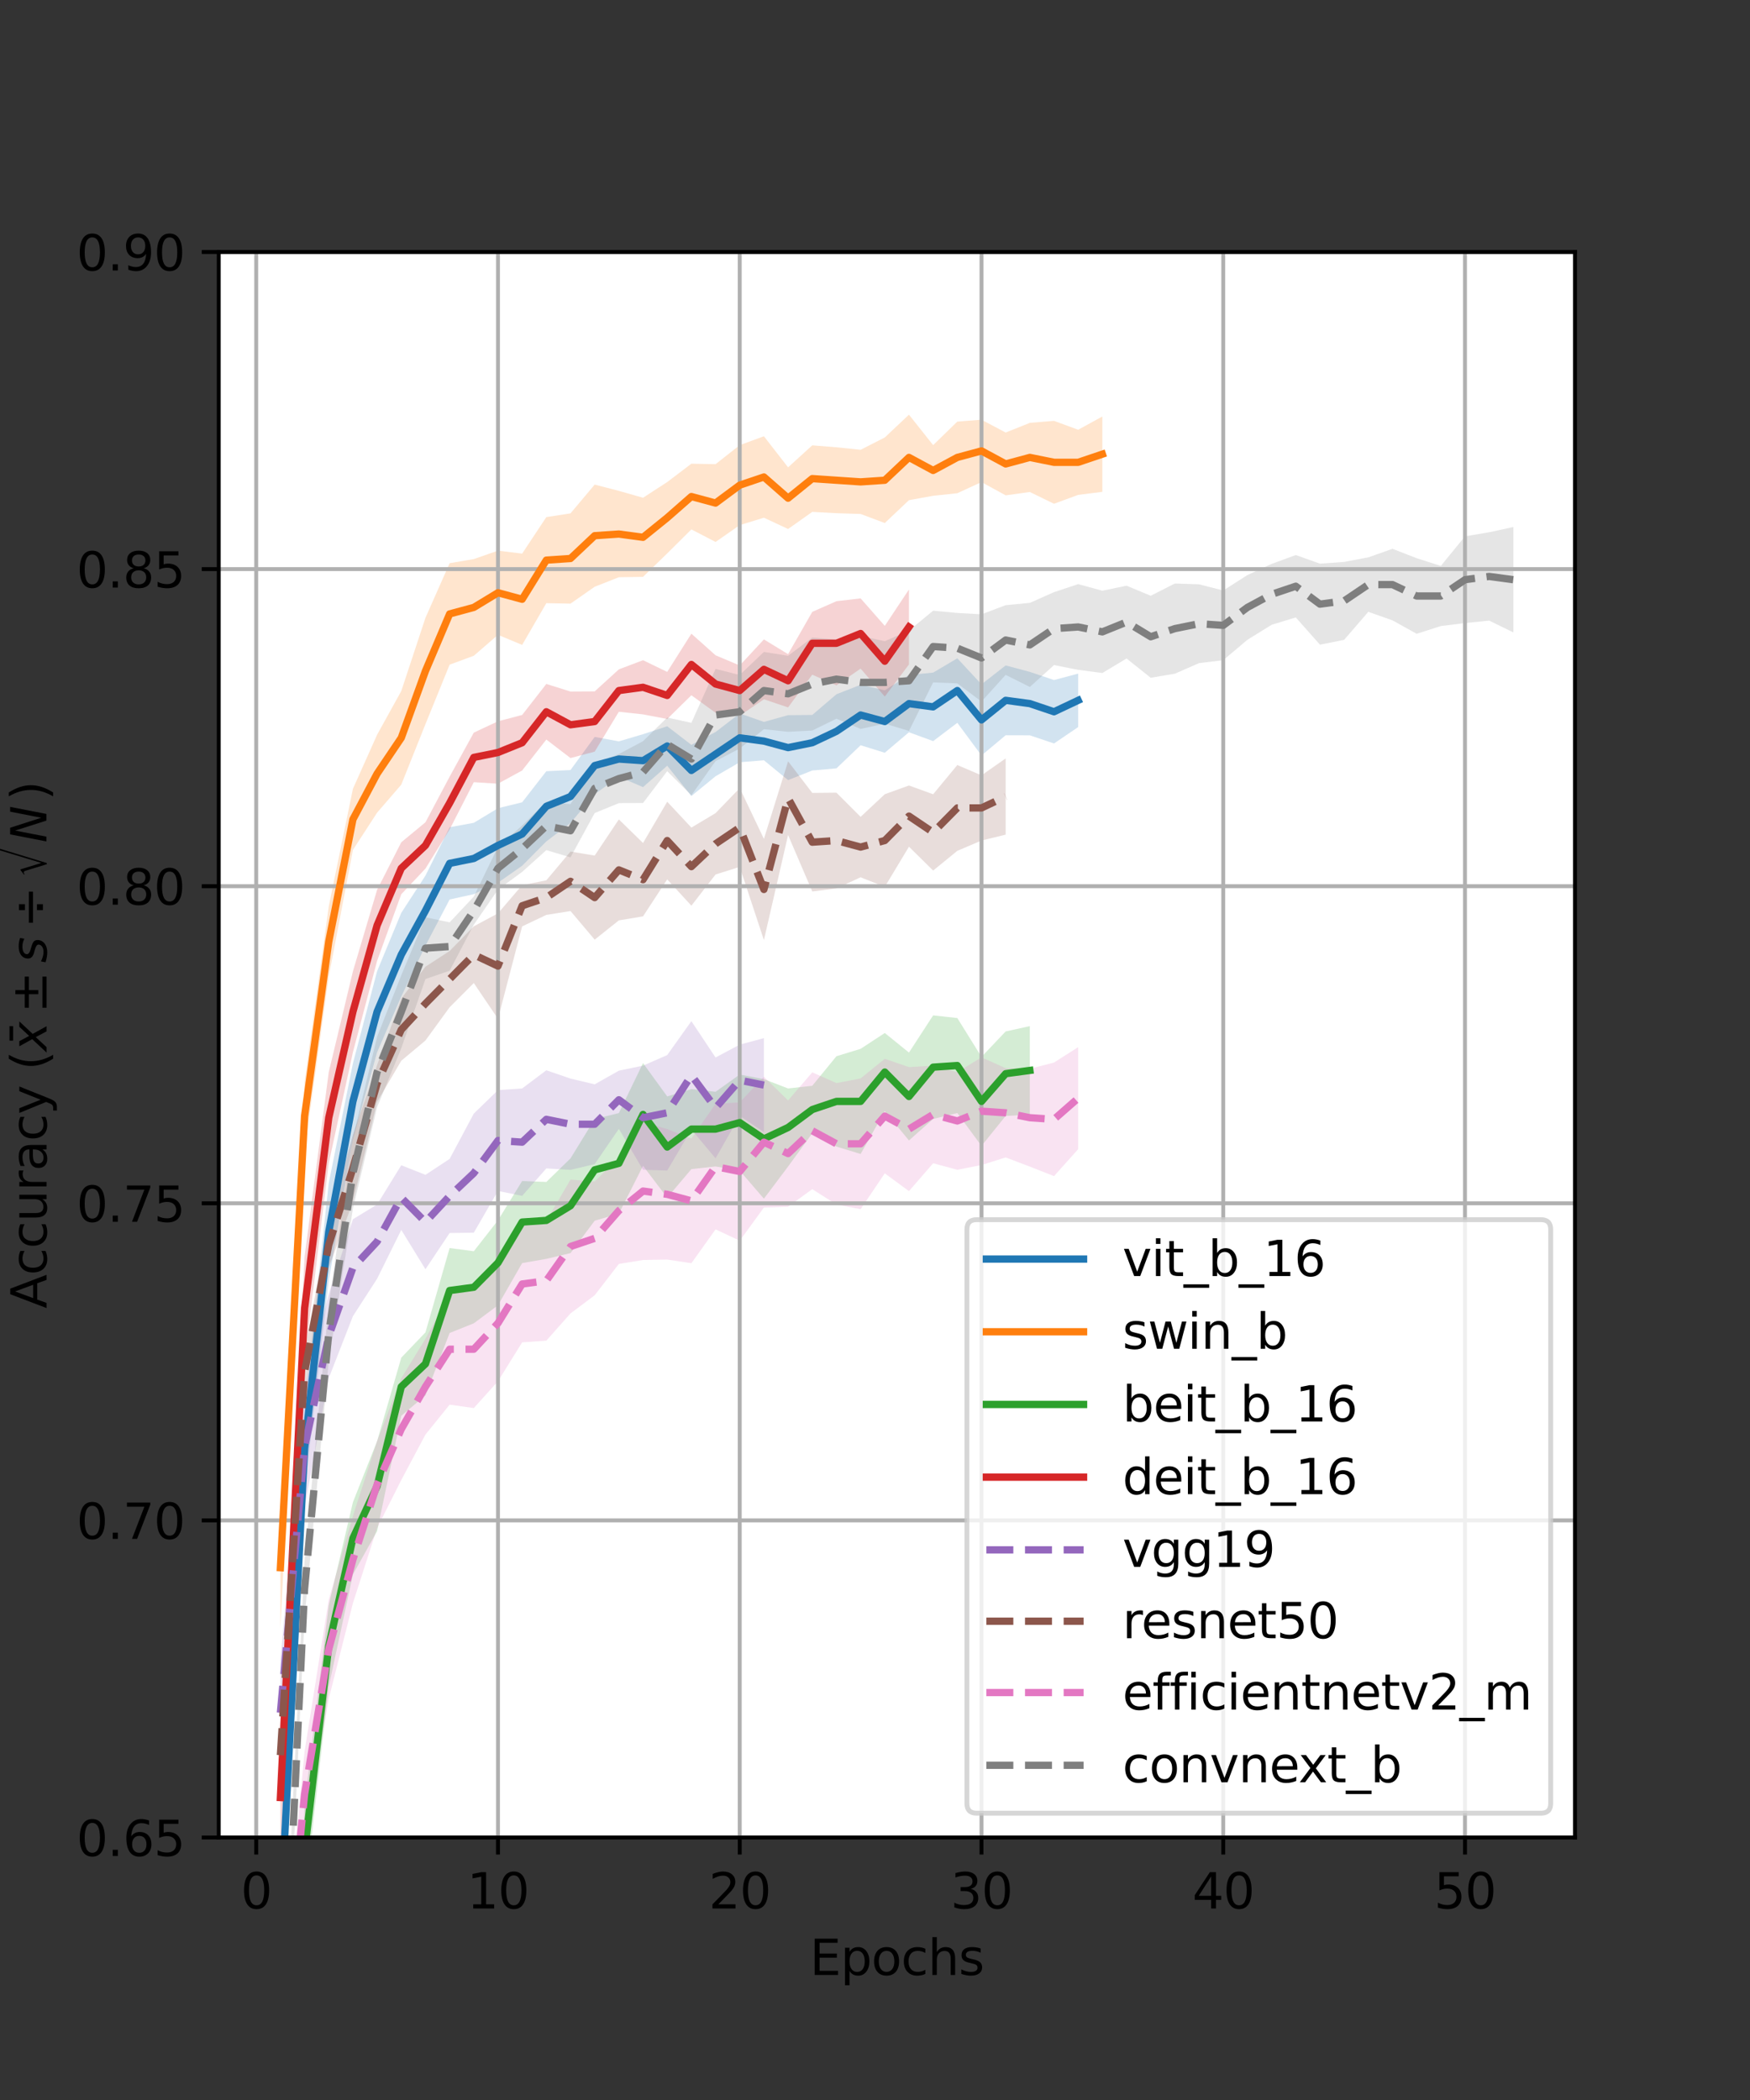 <?xml version="1.0" encoding="utf-8" standalone="no"?>
<!DOCTYPE svg PUBLIC "-//W3C//DTD SVG 1.1//EN"
  "http://www.w3.org/Graphics/SVG/1.1/DTD/svg11.dtd">
<svg xmlns:xlink="http://www.w3.org/1999/xlink" width="360pt" height="432pt" viewBox="0 0 360 432" xmlns="http://www.w3.org/2000/svg" version="1.1">
 <rect x="0" y="0" width="360" height="432" fill="#333333" stroke="none"/>
 <defs>
  <style type="text/css">*{stroke-linejoin: round; stroke-linecap: butt}</style>
 </defs>
 <g id="figure_1">
  <g id="patch_1">
   <path d="M 0 432 
L 360 432 
L 360 0 
L 0 0 
L 0 432 
z
" style="fill: none"/>
  </g>
  <g id="axes_1">
   <g id="patch_2">
    <path d="M 45 378 
L 324 378 
L 324 51.84 
L 45 51.84 
z
" style="fill: #ffffff"/>
   </g>
   <g id="PolyCollection_1">
    <path d="M 57.682 385.329 
L 57.682 405.216 
L 62.655 306.941 
L 67.628 263.453 
L 72.602 234.404 
L 77.575 216.463 
L 82.548 204.99 
L 87.521 194.54 
L 92.495 185.04 
L 97.468 183.939 
L 102.441 181.578 
L 107.414 178.097 
L 112.388 173.091 
L 117.361 169.307 
L 122.334 163.376 
L 127.307 159.78 
L 132.281 161.924 
L 137.254 157.52 
L 142.227 163.757 
L 147.201 159.687 
L 152.174 156.804 
L 157.147 156.402 
L 162.12 160.475 
L 167.094 158.502 
L 172.067 158.065 
L 177.04 153.309 
L 182.013 154.851 
L 186.987 150.632 
L 191.96 152.459 
L 196.933 148.694 
L 201.906 155.412 
L 206.88 151.252 
L 211.853 151.266 
L 216.826 152.943 
L 221.799 149.566 
L 221.799 138.575 
L 221.799 138.575 
L 216.826 139.893 
L 211.853 138.216 
L 206.88 136.889 
L 201.906 140.778 
L 196.933 135.422 
L 191.96 138.365 
L 186.987 138.85 
L 182.013 142.01 
L 177.04 140.868 
L 172.067 142.82 
L 167.094 147.079 
L 162.12 147.118 
L 157.147 148.508 
L 152.174 146.765 
L 147.201 150.589 
L 142.227 153.226 
L 137.254 149.402 
L 132.281 151.035 
L 127.307 152.509 
L 122.334 151.595 
L 117.361 158.409 
L 112.388 158.65 
L 107.414 165.047 
L 102.441 166.26 
L 97.468 169.266 
L 92.495 170.177 
L 87.521 180.13 
L 82.548 187.79 
L 77.575 199.794 
L 72.602 218.745 
L 67.628 243.358 
L 62.655 289.081 
L 57.682 385.329 
z
" clip-path="url(#p0c0efe0af6)" style="fill: #1f77b4; fill-opacity: 0.2"/>
   </g>
   <g id="PolyCollection_2">
    <path d="M 57.682 309.986 
L 57.682 335.003 
L 62.655 236.576 
L 67.628 200.931 
L 72.602 174.841 
L 77.575 167.177 
L 82.548 161.411 
L 87.521 148.971 
L 92.495 136.732 
L 97.468 134.897 
L 102.441 130.594 
L 107.414 132.667 
L 112.388 124.079 
L 117.361 124.177 
L 122.334 120.704 
L 127.307 118.744 
L 132.281 118.668 
L 137.254 113.848 
L 142.227 108.905 
L 147.201 111.489 
L 152.174 108.025 
L 157.147 106.501 
L 162.12 108.824 
L 167.094 105.303 
L 172.067 105.572 
L 177.04 105.731 
L 182.013 107.594 
L 186.987 102.892 
L 191.96 101.993 
L 196.933 101.465 
L 201.906 99.173 
L 206.88 101.9 
L 211.853 101.213 
L 216.826 103.632 
L 221.799 101.804 
L 226.773 101.178 
L 226.773 85.677 
L 226.773 85.677 
L 221.799 88.405 
L 216.826 86.577 
L 211.853 86.984 
L 206.88 88.98 
L 201.906 86.34 
L 196.933 86.731 
L 191.96 91.569 
L 186.987 85.304 
L 182.013 89.993 
L 177.04 92.527 
L 172.067 92.015 
L 167.094 91.614 
L 162.12 96.142 
L 157.147 89.745 
L 152.174 91.574 
L 147.201 95.489 
L 142.227 95.39 
L 137.254 99.167 
L 132.281 102.396 
L 127.307 100.978 
L 122.334 99.689 
L 117.361 105.607 
L 112.388 106.376 
L 107.414 113.886 
L 102.441 113.277 
L 97.468 115.01 
L 92.495 115.858 
L 87.521 127.096 
L 82.548 142.157 
L 77.575 151.148 
L 72.602 162.265 
L 67.628 186.483 
L 62.655 222.61 
L 57.682 309.986 
z
" clip-path="url(#p0c0efe0af6)" style="fill: #ff7f0e; fill-opacity: 0.2"/>
   </g>
   <g id="PolyCollection_3">
    <path d="M 57.682 508.412 
L 57.682 515.559 
L 62.655 390.571 
L 67.628 346.967 
L 72.602 323.893 
L 77.575 314.977 
L 82.548 291.243 
L 87.521 287.053 
L 92.495 274.215 
L 97.468 272.221 
L 102.441 268.514 
L 107.414 259.834 
L 112.388 258.969 
L 117.361 257.78 
L 122.334 251.114 
L 127.307 249.664 
L 132.281 239.818 
L 137.254 246.378 
L 142.227 240.502 
L 147.201 239.953 
L 152.174 240.821 
L 157.147 246.584 
L 162.12 239.972 
L 167.094 233.14 
L 172.067 235.866 
L 177.04 237.39 
L 182.013 228.573 
L 186.987 234.608 
L 191.96 230.182 
L 196.933 228.968 
L 201.906 235.729 
L 206.88 229.564 
L 211.853 229.316 
L 211.853 211.088 
L 211.853 211.088 
L 206.88 212.182 
L 201.906 217.42 
L 196.933 209.424 
L 191.96 208.881 
L 186.987 216.529 
L 182.013 212.502 
L 177.04 215.759 
L 172.067 217.283 
L 167.094 223.362 
L 162.12 223.909 
L 157.147 221.993 
L 152.174 221.048 
L 147.201 224.599 
L 142.227 224.051 
L 137.254 225.552 
L 132.281 218.697 
L 127.307 228.974 
L 122.334 230.207 
L 117.361 238.299 
L 112.388 243.146 
L 107.414 242.952 
L 102.441 251.041 
L 97.468 257.396 
L 92.495 256.743 
L 87.521 274.09 
L 82.548 279.291 
L 77.575 296.473 
L 72.602 309.022 
L 67.628 330.218 
L 62.655 371.13 
L 57.682 508.412 
z
" clip-path="url(#p0c0efe0af6)" style="fill: #2ca02c; fill-opacity: 0.2"/>
   </g>
   <g id="PolyCollection_4">
    <path d="M 57.682 358.502 
L 57.682 381.065 
L 62.655 279.795 
L 67.628 239.295 
L 72.602 216.446 
L 77.575 197.655 
L 82.548 183.96 
L 87.521 178.68 
L 92.495 170.623 
L 97.468 160.906 
L 102.441 161.219 
L 107.414 158.502 
L 112.388 152.139 
L 117.361 155.942 
L 122.334 154.628 
L 127.307 146.418 
L 132.281 146.959 
L 137.254 147.907 
L 142.227 143.024 
L 147.201 146.631 
L 152.174 147.216 
L 157.147 143.859 
L 162.12 145.521 
L 167.094 138.792 
L 172.067 140.987 
L 177.04 137.544 
L 182.013 143.292 
L 186.987 136.688 
L 186.987 121.268 
L 186.987 121.268 
L 182.013 128.75 
L 177.04 123.095 
L 172.067 123.677 
L 167.094 125.872 
L 162.12 134.571 
L 157.147 131.537 
L 152.174 136.9 
L 147.201 134.802 
L 142.227 130.359 
L 137.254 138.221 
L 132.281 135.815 
L 127.307 137.698 
L 122.334 142.233 
L 117.361 142.261 
L 112.388 140.697 
L 107.414 147.079 
L 102.441 148.386 
L 97.468 150.711 
L 92.495 159.776 
L 87.521 169.159 
L 82.548 173.27 
L 77.575 183.051 
L 72.602 199.811 
L 67.628 220.562 
L 62.655 258.541 
L 57.682 358.502 
z
" clip-path="url(#p0c0efe0af6)" style="fill: #d62728; fill-opacity: 0.2"/>
   </g>
   <g id="PolyCollection_5">
    <path d="M 57.682 341.463 
L 57.682 363.224 
L 62.655 310.017 
L 67.628 283.509 
L 72.602 270.755 
L 77.575 263.054 
L 82.548 253.015 
L 87.521 261.105 
L 92.495 253.649 
L 97.468 253.579 
L 102.441 244.994 
L 107.414 246.006 
L 112.388 240.359 
L 117.361 240.658 
L 122.334 239.475 
L 127.307 232.225 
L 132.281 240.64 
L 137.254 240.799 
L 142.227 232.35 
L 147.201 238.286 
L 152.174 229.536 
L 157.147 232.883 
L 157.147 213.558 
L 157.147 213.558 
L 152.174 214.894 
L 147.201 217.546 
L 142.227 210.067 
L 137.254 217.046 
L 132.281 219.217 
L 127.307 220.254 
L 122.334 223.065 
L 117.361 221.882 
L 112.388 220.169 
L 107.414 223.912 
L 102.441 224.254 
L 97.468 229.084 
L 92.495 238.405 
L 87.521 241.681 
L 82.548 239.709 
L 77.575 247.781 
L 72.602 250.812 
L 67.628 266.231 
L 62.655 285.335 
L 57.682 341.463 
z
" clip-path="url(#p0c0efe0af6)" style="fill: #9467bd; fill-opacity: 0.2"/>
   </g>
   <g id="PolyCollection_6">
    <path d="M 57.682 354.581 
L 57.682 367.545 
L 62.655 286.369 
L 67.628 260.76 
L 72.602 247.207 
L 77.575 226.687 
L 82.548 218.212 
L 87.521 214.044 
L 92.495 207.206 
L 97.468 202.223 
L 102.441 209.587 
L 107.414 190.571 
L 112.388 188.209 
L 117.361 187.413 
L 122.334 193.3 
L 127.307 189.336 
L 132.281 188.507 
L 137.254 180.903 
L 142.227 186.311 
L 147.201 179.894 
L 152.174 178.335 
L 157.147 193.38 
L 162.12 171.775 
L 167.094 183.385 
L 172.067 182.763 
L 177.04 180.471 
L 182.013 182.444 
L 186.987 174.179 
L 191.96 179.084 
L 196.933 175.031 
L 201.906 172.913 
L 206.88 171.698 
L 206.88 156.018 
L 206.88 156.018 
L 201.906 159.498 
L 196.933 157.38 
L 191.96 163.389 
L 186.987 161.586 
L 182.013 163.383 
L 177.04 168.039 
L 172.067 163.064 
L 167.094 163.112 
L 162.12 156.612 
L 157.147 172.57 
L 152.174 162.125 
L 147.201 167.274 
L 142.227 170.248 
L 137.254 164.924 
L 132.281 173.418 
L 127.307 168.564 
L 122.334 176.003 
L 117.361 175.182 
L 112.388 181.094 
L 107.414 182.086 
L 102.441 187.888 
L 97.468 190.557 
L 92.495 195.636 
L 87.521 198.859 
L 82.548 205.423 
L 77.575 219.084 
L 72.602 233.444 
L 67.628 251.417 
L 62.655 278.127 
L 57.682 354.581 
z
" clip-path="url(#p0c0efe0af6)" style="fill: #8c564b; fill-opacity: 0.2"/>
   </g>
   <g id="PolyCollection_7">
    <path d="M 57.682 413.034 
L 57.682 425.805 
L 62.655 377.938 
L 67.628 349.483 
L 72.602 329.791 
L 77.575 314.342 
L 82.548 304.464 
L 87.521 295.116 
L 92.495 288.958 
L 97.468 289.664 
L 102.441 284.143 
L 107.414 276.144 
L 112.388 275.789 
L 117.361 270.185 
L 122.334 266.454 
L 127.307 260.011 
L 132.281 259.2 
L 137.254 259.113 
L 142.227 259.863 
L 147.201 252.903 
L 152.174 255.231 
L 157.147 248.406 
L 162.12 248.234 
L 167.094 244.629 
L 172.067 247.781 
L 177.04 248.745 
L 182.013 241.372 
L 186.987 245.032 
L 191.96 239.3 
L 196.933 240.641 
L 201.906 239.665 
L 206.88 238.101 
L 211.853 239.99 
L 216.826 241.947 
L 221.799 236.398 
L 221.799 215.41 
L 221.799 215.41 
L 216.826 218.581 
L 211.853 219.867 
L 206.88 219.744 
L 201.906 217.509 
L 196.933 220.557 
L 191.96 219.216 
L 186.987 219.52 
L 182.013 217.814 
L 177.04 221.844 
L 172.067 222.809 
L 167.094 220.594 
L 162.12 226.38 
L 157.147 221.512 
L 152.174 226.761 
L 147.201 227.077 
L 142.227 234.203 
L 137.254 232.27 
L 132.281 230.841 
L 127.307 238.08 
L 122.334 243.04 
L 117.361 242.663 
L 112.388 251.144 
L 107.414 252.131 
L 102.441 260.23 
L 97.468 265.442 
L 92.495 266.147 
L 87.521 275.417 
L 82.548 283.509 
L 77.575 296.437 
L 72.602 311.843 
L 67.628 329.044 
L 62.655 360.287 
L 57.682 413.034 
z
" clip-path="url(#p0c0efe0af6)" style="fill: #e377c2; fill-opacity: 0.2"/>
   </g>
   <g id="PolyCollection_8">
    <path d="M 57.682 423.603 
L 57.682 438.714 
L 62.655 332.769 
L 67.628 280.047 
L 72.602 248.649 
L 77.575 227.781 
L 82.548 215.628 
L 87.521 201.399 
L 92.495 199.688 
L 97.468 190.22 
L 102.441 183.007 
L 107.414 179.363 
L 112.388 174.881 
L 117.361 176.371 
L 122.334 167.256 
L 127.307 165.216 
L 132.281 165.182 
L 137.254 158.647 
L 142.227 163.587 
L 147.201 156.569 
L 152.174 153.981 
L 157.147 150.005 
L 162.12 150.54 
L 167.094 150.282 
L 172.067 147.846 
L 177.04 149.95 
L 182.013 148.859 
L 186.987 150.364 
L 191.96 140.377 
L 196.933 140.582 
L 201.906 144.328 
L 206.88 138.827 
L 211.853 141.316 
L 216.826 136.813 
L 221.799 137.794 
L 226.773 138.446 
L 231.746 135.46 
L 236.719 139.425 
L 241.693 138.59 
L 246.666 136.412 
L 251.639 135.808 
L 256.612 131.611 
L 261.586 128.531 
L 266.559 127.01 
L 271.532 132.617 
L 276.505 131.63 
L 281.479 125.86 
L 286.452 127.617 
L 291.425 130.381 
L 296.398 128.79 
L 301.372 128.173 
L 306.345 127.668 
L 311.318 130.094 
L 311.318 108.41 
L 311.318 108.41 
L 306.345 109.495 
L 301.372 110.331 
L 296.398 116.422 
L 291.425 114.83 
L 286.452 112.899 
L 281.479 114.656 
L 276.505 115.594 
L 271.532 115.949 
L 266.559 114.177 
L 261.586 116.009 
L 256.612 118.296 
L 251.639 121.477 
L 246.666 120.202 
L 241.693 120.037 
L 236.719 122.556 
L 231.746 120.484 
L 226.773 121.523 
L 221.799 120.162 
L 216.826 121.814 
L 211.853 124.019 
L 206.88 124.495 
L 201.906 126.373 
L 196.933 126.094 
L 191.96 125.628 
L 186.987 129.728 
L 182.013 131.903 
L 177.04 130.812 
L 172.067 131.574 
L 167.094 131.151 
L 162.12 134.917 
L 157.147 134.111 
L 152.174 138.855 
L 147.201 137.609 
L 142.227 148.701 
L 137.254 147.605 
L 132.281 152.473 
L 127.307 155.121 
L 122.334 157.106 
L 117.361 165.431 
L 112.388 164.909 
L 107.414 169.818 
L 102.441 174.223 
L 97.468 184.45 
L 92.495 189.739 
L 87.521 188.698 
L 82.548 200.629 
L 77.575 213.294 
L 72.602 234.014 
L 67.628 268.351 
L 62.655 320.94 
L 57.682 423.603 
z
" clip-path="url(#p0c0efe0af6)" style="fill: #7f7f7f; fill-opacity: 0.2"/>
   </g>
   <g id="matplotlib.axis_1">
    <g id="xtick_1">
     <g id="line2d_1">
      <path d="M 52.709 378 
L 52.709 51.84 
" clip-path="url(#p0c0efe0af6)" style="fill: none; stroke: #b0b0b0; stroke-width: 0.8; stroke-linecap: square"/>
     </g>
     <g id="line2d_2">
      <defs>
       <path id="me0db7cc083" d="M 0 0 
L 0 3.5 
" style="stroke: #000000; stroke-width: 0.8"/>
      </defs>
      <g>
       <use xlink:href="#me0db7cc083" x="52.709" y="378" style="stroke: #000000; stroke-width: 0.8"/>
      </g>
     </g>
     <g id="text_1">
      <!-- 0 -->
      <g transform="translate(49.527 392.598)scale(0.1 -0.1)">
       <defs>
        <path id="DejaVuSans-30" d="M 2034 4250 
Q 1547 4250 1301 3770 
Q 1056 3291 1056 2328 
Q 1056 1369 1301 889 
Q 1547 409 2034 409 
Q 2525 409 2770 889 
Q 3016 1369 3016 2328 
Q 3016 3291 2770 3770 
Q 2525 4250 2034 4250 
z
M 2034 4750 
Q 2819 4750 3233 4129 
Q 3647 3509 3647 2328 
Q 3647 1150 3233 529 
Q 2819 -91 2034 -91 
Q 1250 -91 836 529 
Q 422 1150 422 2328 
Q 422 3509 836 4129 
Q 1250 4750 2034 4750 
z
" transform="scale(0.016)"/>
       </defs>
       <use xlink:href="#DejaVuSans-30"/>
      </g>
     </g>
    </g>
    <g id="xtick_2">
     <g id="line2d_3">
      <path d="M 102.441 378 
L 102.441 51.84 
" clip-path="url(#p0c0efe0af6)" style="fill: none; stroke: #b0b0b0; stroke-width: 0.8; stroke-linecap: square"/>
     </g>
     <g id="line2d_4">
      <g>
       <use xlink:href="#me0db7cc083" x="102.441" y="378" style="stroke: #000000; stroke-width: 0.8"/>
      </g>
     </g>
     <g id="text_2">
      <!-- 10 -->
      <g transform="translate(96.079 392.598)scale(0.1 -0.1)">
       <defs>
        <path id="DejaVuSans-31" d="M 794 531 
L 1825 531 
L 1825 4091 
L 703 3866 
L 703 4441 
L 1819 4666 
L 2450 4666 
L 2450 531 
L 3481 531 
L 3481 0 
L 794 0 
L 794 531 
z
" transform="scale(0.016)"/>
       </defs>
       <use xlink:href="#DejaVuSans-31"/>
       <use xlink:href="#DejaVuSans-30" x="63.623"/>
      </g>
     </g>
    </g>
    <g id="xtick_3">
     <g id="line2d_5">
      <path d="M 152.174 378 
L 152.174 51.84 
" clip-path="url(#p0c0efe0af6)" style="fill: none; stroke: #b0b0b0; stroke-width: 0.8; stroke-linecap: square"/>
     </g>
     <g id="line2d_6">
      <g>
       <use xlink:href="#me0db7cc083" x="152.174" y="378" style="stroke: #000000; stroke-width: 0.8"/>
      </g>
     </g>
     <g id="text_3">
      <!-- 20 -->
      <g transform="translate(145.811 392.598)scale(0.1 -0.1)">
       <defs>
        <path id="DejaVuSans-32" d="M 1228 531 
L 3431 531 
L 3431 0 
L 469 0 
L 469 531 
Q 828 903 1448 1529 
Q 2069 2156 2228 2338 
Q 2531 2678 2651 2914 
Q 2772 3150 2772 3378 
Q 2772 3750 2511 3984 
Q 2250 4219 1831 4219 
Q 1534 4219 1204 4116 
Q 875 4013 500 3803 
L 500 4441 
Q 881 4594 1212 4672 
Q 1544 4750 1819 4750 
Q 2544 4750 2975 4387 
Q 3406 4025 3406 3419 
Q 3406 3131 3298 2873 
Q 3191 2616 2906 2266 
Q 2828 2175 2409 1742 
Q 1991 1309 1228 531 
z
" transform="scale(0.016)"/>
       </defs>
       <use xlink:href="#DejaVuSans-32"/>
       <use xlink:href="#DejaVuSans-30" x="63.623"/>
      </g>
     </g>
    </g>
    <g id="xtick_4">
     <g id="line2d_7">
      <path d="M 201.906 378 
L 201.906 51.84 
" clip-path="url(#p0c0efe0af6)" style="fill: none; stroke: #b0b0b0; stroke-width: 0.8; stroke-linecap: square"/>
     </g>
     <g id="line2d_8">
      <g>
       <use xlink:href="#me0db7cc083" x="201.906" y="378" style="stroke: #000000; stroke-width: 0.8"/>
      </g>
     </g>
     <g id="text_4">
      <!-- 30 -->
      <g transform="translate(195.544 392.598)scale(0.1 -0.1)">
       <defs>
        <path id="DejaVuSans-33" d="M 2597 2516 
Q 3050 2419 3304 2112 
Q 3559 1806 3559 1356 
Q 3559 666 3084 287 
Q 2609 -91 1734 -91 
Q 1441 -91 1130 -33 
Q 819 25 488 141 
L 488 750 
Q 750 597 1062 519 
Q 1375 441 1716 441 
Q 2309 441 2620 675 
Q 2931 909 2931 1356 
Q 2931 1769 2642 2001 
Q 2353 2234 1838 2234 
L 1294 2234 
L 1294 2753 
L 1863 2753 
Q 2328 2753 2575 2939 
Q 2822 3125 2822 3475 
Q 2822 3834 2567 4026 
Q 2313 4219 1838 4219 
Q 1578 4219 1281 4162 
Q 984 4106 628 3988 
L 628 4550 
Q 988 4650 1302 4700 
Q 1616 4750 1894 4750 
Q 2613 4750 3031 4423 
Q 3450 4097 3450 3541 
Q 3450 3153 3228 2886 
Q 3006 2619 2597 2516 
z
" transform="scale(0.016)"/>
       </defs>
       <use xlink:href="#DejaVuSans-33"/>
       <use xlink:href="#DejaVuSans-30" x="63.623"/>
      </g>
     </g>
    </g>
    <g id="xtick_5">
     <g id="line2d_9">
      <path d="M 251.639 378 
L 251.639 51.84 
" clip-path="url(#p0c0efe0af6)" style="fill: none; stroke: #b0b0b0; stroke-width: 0.8; stroke-linecap: square"/>
     </g>
     <g id="line2d_10">
      <g>
       <use xlink:href="#me0db7cc083" x="251.639" y="378" style="stroke: #000000; stroke-width: 0.8"/>
      </g>
     </g>
     <g id="text_5">
      <!-- 40 -->
      <g transform="translate(245.277 392.598)scale(0.1 -0.1)">
       <defs>
        <path id="DejaVuSans-34" d="M 2419 4116 
L 825 1625 
L 2419 1625 
L 2419 4116 
z
M 2253 4666 
L 3047 4666 
L 3047 1625 
L 3713 1625 
L 3713 1100 
L 3047 1100 
L 3047 0 
L 2419 0 
L 2419 1100 
L 313 1100 
L 313 1709 
L 2253 4666 
z
" transform="scale(0.016)"/>
       </defs>
       <use xlink:href="#DejaVuSans-34"/>
       <use xlink:href="#DejaVuSans-30" x="63.623"/>
      </g>
     </g>
    </g>
    <g id="xtick_6">
     <g id="line2d_11">
      <path d="M 301.372 378 
L 301.372 51.84 
" clip-path="url(#p0c0efe0af6)" style="fill: none; stroke: #b0b0b0; stroke-width: 0.8; stroke-linecap: square"/>
     </g>
     <g id="line2d_12">
      <g>
       <use xlink:href="#me0db7cc083" x="301.372" y="378" style="stroke: #000000; stroke-width: 0.8"/>
      </g>
     </g>
     <g id="text_6">
      <!-- 50 -->
      <g transform="translate(295.009 392.598)scale(0.1 -0.1)">
       <defs>
        <path id="DejaVuSans-35" d="M 691 4666 
L 3169 4666 
L 3169 4134 
L 1269 4134 
L 1269 2991 
Q 1406 3038 1543 3061 
Q 1681 3084 1819 3084 
Q 2600 3084 3056 2656 
Q 3513 2228 3513 1497 
Q 3513 744 3044 326 
Q 2575 -91 1722 -91 
Q 1428 -91 1123 -41 
Q 819 9 494 109 
L 494 744 
Q 775 591 1075 516 
Q 1375 441 1709 441 
Q 2250 441 2565 725 
Q 2881 1009 2881 1497 
Q 2881 1984 2565 2268 
Q 2250 2553 1709 2553 
Q 1456 2553 1204 2497 
Q 953 2441 691 2322 
L 691 4666 
z
" transform="scale(0.016)"/>
       </defs>
       <use xlink:href="#DejaVuSans-35"/>
       <use xlink:href="#DejaVuSans-30" x="63.623"/>
      </g>
     </g>
    </g>
    <g id="text_7">
     <!-- Epochs -->
     <g transform="translate(166.584 406.277)scale(0.1 -0.1)">
      <defs>
       <path id="DejaVuSans-45" d="M 628 4666 
L 3578 4666 
L 3578 4134 
L 1259 4134 
L 1259 2753 
L 3481 2753 
L 3481 2222 
L 1259 2222 
L 1259 531 
L 3634 531 
L 3634 0 
L 628 0 
L 628 4666 
z
" transform="scale(0.016)"/>
       <path id="DejaVuSans-70" d="M 1159 525 
L 1159 -1331 
L 581 -1331 
L 581 3500 
L 1159 3500 
L 1159 2969 
Q 1341 3281 1617 3432 
Q 1894 3584 2278 3584 
Q 2916 3584 3314 3078 
Q 3713 2572 3713 1747 
Q 3713 922 3314 415 
Q 2916 -91 2278 -91 
Q 1894 -91 1617 61 
Q 1341 213 1159 525 
z
M 3116 1747 
Q 3116 2381 2855 2742 
Q 2594 3103 2138 3103 
Q 1681 3103 1420 2742 
Q 1159 2381 1159 1747 
Q 1159 1113 1420 752 
Q 1681 391 2138 391 
Q 2594 391 2855 752 
Q 3116 1113 3116 1747 
z
" transform="scale(0.016)"/>
       <path id="DejaVuSans-6f" d="M 1959 3097 
Q 1497 3097 1228 2736 
Q 959 2375 959 1747 
Q 959 1119 1226 758 
Q 1494 397 1959 397 
Q 2419 397 2687 759 
Q 2956 1122 2956 1747 
Q 2956 2369 2687 2733 
Q 2419 3097 1959 3097 
z
M 1959 3584 
Q 2709 3584 3137 3096 
Q 3566 2609 3566 1747 
Q 3566 888 3137 398 
Q 2709 -91 1959 -91 
Q 1206 -91 779 398 
Q 353 888 353 1747 
Q 353 2609 779 3096 
Q 1206 3584 1959 3584 
z
" transform="scale(0.016)"/>
       <path id="DejaVuSans-63" d="M 3122 3366 
L 3122 2828 
Q 2878 2963 2633 3030 
Q 2388 3097 2138 3097 
Q 1578 3097 1268 2742 
Q 959 2388 959 1747 
Q 959 1106 1268 751 
Q 1578 397 2138 397 
Q 2388 397 2633 464 
Q 2878 531 3122 666 
L 3122 134 
Q 2881 22 2623 -34 
Q 2366 -91 2075 -91 
Q 1284 -91 818 406 
Q 353 903 353 1747 
Q 353 2603 823 3093 
Q 1294 3584 2113 3584 
Q 2378 3584 2631 3529 
Q 2884 3475 3122 3366 
z
" transform="scale(0.016)"/>
       <path id="DejaVuSans-68" d="M 3513 2113 
L 3513 0 
L 2938 0 
L 2938 2094 
Q 2938 2591 2744 2837 
Q 2550 3084 2163 3084 
Q 1697 3084 1428 2787 
Q 1159 2491 1159 1978 
L 1159 0 
L 581 0 
L 581 4863 
L 1159 4863 
L 1159 2956 
Q 1366 3272 1645 3428 
Q 1925 3584 2291 3584 
Q 2894 3584 3203 3211 
Q 3513 2838 3513 2113 
z
" transform="scale(0.016)"/>
       <path id="DejaVuSans-73" d="M 2834 3397 
L 2834 2853 
Q 2591 2978 2328 3040 
Q 2066 3103 1784 3103 
Q 1356 3103 1142 2972 
Q 928 2841 928 2578 
Q 928 2378 1081 2264 
Q 1234 2150 1697 2047 
L 1894 2003 
Q 2506 1872 2764 1633 
Q 3022 1394 3022 966 
Q 3022 478 2636 193 
Q 2250 -91 1575 -91 
Q 1294 -91 989 -36 
Q 684 19 347 128 
L 347 722 
Q 666 556 975 473 
Q 1284 391 1588 391 
Q 1994 391 2212 530 
Q 2431 669 2431 922 
Q 2431 1156 2273 1281 
Q 2116 1406 1581 1522 
L 1381 1569 
Q 847 1681 609 1914 
Q 372 2147 372 2553 
Q 372 3047 722 3315 
Q 1072 3584 1716 3584 
Q 2034 3584 2315 3537 
Q 2597 3491 2834 3397 
z
" transform="scale(0.016)"/>
      </defs>
      <use xlink:href="#DejaVuSans-45"/>
      <use xlink:href="#DejaVuSans-70" x="63.184"/>
      <use xlink:href="#DejaVuSans-6f" x="126.66"/>
      <use xlink:href="#DejaVuSans-63" x="187.842"/>
      <use xlink:href="#DejaVuSans-68" x="242.822"/>
      <use xlink:href="#DejaVuSans-73" x="306.201"/>
     </g>
    </g>
   </g>
   <g id="matplotlib.axis_2">
    <g id="ytick_1">
     <g id="line2d_13">
      <path d="M 45 378 
L 324 378 
" clip-path="url(#p0c0efe0af6)" style="fill: none; stroke: #b0b0b0; stroke-width: 0.8; stroke-linecap: square"/>
     </g>
     <g id="line2d_14">
      <defs>
       <path id="m3e6c28daf5" d="M 0 0 
L -3.5 0 
" style="stroke: #000000; stroke-width: 0.8"/>
      </defs>
      <g>
       <use xlink:href="#m3e6c28daf5" x="45" y="378" style="stroke: #000000; stroke-width: 0.8"/>
      </g>
     </g>
     <g id="text_8">
      <!-- 0.65 -->
      <g transform="translate(15.734 381.799)scale(0.1 -0.1)">
       <defs>
        <path id="DejaVuSans-2e" d="M 684 794 
L 1344 794 
L 1344 0 
L 684 0 
L 684 794 
z
" transform="scale(0.016)"/>
        <path id="DejaVuSans-36" d="M 2113 2584 
Q 1688 2584 1439 2293 
Q 1191 2003 1191 1497 
Q 1191 994 1439 701 
Q 1688 409 2113 409 
Q 2538 409 2786 701 
Q 3034 994 3034 1497 
Q 3034 2003 2786 2293 
Q 2538 2584 2113 2584 
z
M 3366 4563 
L 3366 3988 
Q 3128 4100 2886 4159 
Q 2644 4219 2406 4219 
Q 1781 4219 1451 3797 
Q 1122 3375 1075 2522 
Q 1259 2794 1537 2939 
Q 1816 3084 2150 3084 
Q 2853 3084 3261 2657 
Q 3669 2231 3669 1497 
Q 3669 778 3244 343 
Q 2819 -91 2113 -91 
Q 1303 -91 875 529 
Q 447 1150 447 2328 
Q 447 3434 972 4092 
Q 1497 4750 2381 4750 
Q 2619 4750 2861 4703 
Q 3103 4656 3366 4563 
z
" transform="scale(0.016)"/>
       </defs>
       <use xlink:href="#DejaVuSans-30"/>
       <use xlink:href="#DejaVuSans-2e" x="63.623"/>
       <use xlink:href="#DejaVuSans-36" x="95.41"/>
       <use xlink:href="#DejaVuSans-35" x="159.033"/>
      </g>
     </g>
    </g>
    <g id="ytick_2">
     <g id="line2d_15">
      <path d="M 45 312.768 
L 324 312.768 
" clip-path="url(#p0c0efe0af6)" style="fill: none; stroke: #b0b0b0; stroke-width: 0.8; stroke-linecap: square"/>
     </g>
     <g id="line2d_16">
      <g>
       <use xlink:href="#m3e6c28daf5" x="45" y="312.768" style="stroke: #000000; stroke-width: 0.8"/>
      </g>
     </g>
     <g id="text_9">
      <!-- 0.70 -->
      <g transform="translate(15.734 316.567)scale(0.1 -0.1)">
       <defs>
        <path id="DejaVuSans-37" d="M 525 4666 
L 3525 4666 
L 3525 4397 
L 1831 0 
L 1172 0 
L 2766 4134 
L 525 4134 
L 525 4666 
z
" transform="scale(0.016)"/>
       </defs>
       <use xlink:href="#DejaVuSans-30"/>
       <use xlink:href="#DejaVuSans-2e" x="63.623"/>
       <use xlink:href="#DejaVuSans-37" x="95.41"/>
       <use xlink:href="#DejaVuSans-30" x="159.033"/>
      </g>
     </g>
    </g>
    <g id="ytick_3">
     <g id="line2d_17">
      <path d="M 45 247.536 
L 324 247.536 
" clip-path="url(#p0c0efe0af6)" style="fill: none; stroke: #b0b0b0; stroke-width: 0.8; stroke-linecap: square"/>
     </g>
     <g id="line2d_18">
      <g>
       <use xlink:href="#m3e6c28daf5" x="45" y="247.536" style="stroke: #000000; stroke-width: 0.8"/>
      </g>
     </g>
     <g id="text_10">
      <!-- 0.75 -->
      <g transform="translate(15.734 251.335)scale(0.1 -0.1)">
       <use xlink:href="#DejaVuSans-30"/>
       <use xlink:href="#DejaVuSans-2e" x="63.623"/>
       <use xlink:href="#DejaVuSans-37" x="95.41"/>
       <use xlink:href="#DejaVuSans-35" x="159.033"/>
      </g>
     </g>
    </g>
    <g id="ytick_4">
     <g id="line2d_19">
      <path d="M 45 182.304 
L 324 182.304 
" clip-path="url(#p0c0efe0af6)" style="fill: none; stroke: #b0b0b0; stroke-width: 0.8; stroke-linecap: square"/>
     </g>
     <g id="line2d_20">
      <g>
       <use xlink:href="#m3e6c28daf5" x="45" y="182.304" style="stroke: #000000; stroke-width: 0.8"/>
      </g>
     </g>
     <g id="text_11">
      <!-- 0.80 -->
      <g transform="translate(15.734 186.103)scale(0.1 -0.1)">
       <defs>
        <path id="DejaVuSans-38" d="M 2034 2216 
Q 1584 2216 1326 1975 
Q 1069 1734 1069 1313 
Q 1069 891 1326 650 
Q 1584 409 2034 409 
Q 2484 409 2743 651 
Q 3003 894 3003 1313 
Q 3003 1734 2745 1975 
Q 2488 2216 2034 2216 
z
M 1403 2484 
Q 997 2584 770 2862 
Q 544 3141 544 3541 
Q 544 4100 942 4425 
Q 1341 4750 2034 4750 
Q 2731 4750 3128 4425 
Q 3525 4100 3525 3541 
Q 3525 3141 3298 2862 
Q 3072 2584 2669 2484 
Q 3125 2378 3379 2068 
Q 3634 1759 3634 1313 
Q 3634 634 3220 271 
Q 2806 -91 2034 -91 
Q 1263 -91 848 271 
Q 434 634 434 1313 
Q 434 1759 690 2068 
Q 947 2378 1403 2484 
z
M 1172 3481 
Q 1172 3119 1398 2916 
Q 1625 2713 2034 2713 
Q 2441 2713 2670 2916 
Q 2900 3119 2900 3481 
Q 2900 3844 2670 4047 
Q 2441 4250 2034 4250 
Q 1625 4250 1398 4047 
Q 1172 3844 1172 3481 
z
" transform="scale(0.016)"/>
       </defs>
       <use xlink:href="#DejaVuSans-30"/>
       <use xlink:href="#DejaVuSans-2e" x="63.623"/>
       <use xlink:href="#DejaVuSans-38" x="95.41"/>
       <use xlink:href="#DejaVuSans-30" x="159.033"/>
      </g>
     </g>
    </g>
    <g id="ytick_5">
     <g id="line2d_21">
      <path d="M 45 117.072 
L 324 117.072 
" clip-path="url(#p0c0efe0af6)" style="fill: none; stroke: #b0b0b0; stroke-width: 0.8; stroke-linecap: square"/>
     </g>
     <g id="line2d_22">
      <g>
       <use xlink:href="#m3e6c28daf5" x="45" y="117.072" style="stroke: #000000; stroke-width: 0.8"/>
      </g>
     </g>
     <g id="text_12">
      <!-- 0.85 -->
      <g transform="translate(15.734 120.871)scale(0.1 -0.1)">
       <use xlink:href="#DejaVuSans-30"/>
       <use xlink:href="#DejaVuSans-2e" x="63.623"/>
       <use xlink:href="#DejaVuSans-38" x="95.41"/>
       <use xlink:href="#DejaVuSans-35" x="159.033"/>
      </g>
     </g>
    </g>
    <g id="ytick_6">
     <g id="line2d_23">
      <path d="M 45 51.84 
L 324 51.84 
" clip-path="url(#p0c0efe0af6)" style="fill: none; stroke: #b0b0b0; stroke-width: 0.8; stroke-linecap: square"/>
     </g>
     <g id="line2d_24">
      <g>
       <use xlink:href="#m3e6c28daf5" x="45" y="51.84" style="stroke: #000000; stroke-width: 0.8"/>
      </g>
     </g>
     <g id="text_13">
      <!-- 0.90 -->
      <g transform="translate(15.734 55.639)scale(0.1 -0.1)">
       <defs>
        <path id="DejaVuSans-39" d="M 703 97 
L 703 672 
Q 941 559 1184 500 
Q 1428 441 1663 441 
Q 2288 441 2617 861 
Q 2947 1281 2994 2138 
Q 2813 1869 2534 1725 
Q 2256 1581 1919 1581 
Q 1219 1581 811 2004 
Q 403 2428 403 3163 
Q 403 3881 828 4315 
Q 1253 4750 1959 4750 
Q 2769 4750 3195 4129 
Q 3622 3509 3622 2328 
Q 3622 1225 3098 567 
Q 2575 -91 1691 -91 
Q 1453 -91 1209 -44 
Q 966 3 703 97 
z
M 1959 2075 
Q 2384 2075 2632 2365 
Q 2881 2656 2881 3163 
Q 2881 3666 2632 3958 
Q 2384 4250 1959 4250 
Q 1534 4250 1286 3958 
Q 1038 3666 1038 3163 
Q 1038 2656 1286 2365 
Q 1534 2075 1959 2075 
z
" transform="scale(0.016)"/>
       </defs>
       <use xlink:href="#DejaVuSans-30"/>
       <use xlink:href="#DejaVuSans-2e" x="63.623"/>
       <use xlink:href="#DejaVuSans-39" x="95.41"/>
       <use xlink:href="#DejaVuSans-30" x="159.033"/>
      </g>
     </g>
    </g>
    <g id="text_14">
     <!-- Accuracy ($\bar{x} \pm s \div \sqrt{N}$) -->
     <g transform="translate(9.634 269.17)rotate(-90)scale(0.1 -0.1)">
      <defs>
       <path id="DejaVuSans-41" d="M 2188 4044 
L 1331 1722 
L 3047 1722 
L 2188 4044 
z
M 1831 4666 
L 2547 4666 
L 4325 0 
L 3669 0 
L 3244 1197 
L 1141 1197 
L 716 0 
L 50 0 
L 1831 4666 
z
" transform="scale(0.016)"/>
       <path id="DejaVuSans-75" d="M 544 1381 
L 544 3500 
L 1119 3500 
L 1119 1403 
Q 1119 906 1312 657 
Q 1506 409 1894 409 
Q 2359 409 2629 706 
Q 2900 1003 2900 1516 
L 2900 3500 
L 3475 3500 
L 3475 0 
L 2900 0 
L 2900 538 
Q 2691 219 2414 64 
Q 2138 -91 1772 -91 
Q 1169 -91 856 284 
Q 544 659 544 1381 
z
M 1991 3584 
L 1991 3584 
z
" transform="scale(0.016)"/>
       <path id="DejaVuSans-72" d="M 2631 2963 
Q 2534 3019 2420 3045 
Q 2306 3072 2169 3072 
Q 1681 3072 1420 2755 
Q 1159 2438 1159 1844 
L 1159 0 
L 581 0 
L 581 3500 
L 1159 3500 
L 1159 2956 
Q 1341 3275 1631 3429 
Q 1922 3584 2338 3584 
Q 2397 3584 2469 3576 
Q 2541 3569 2628 3553 
L 2631 2963 
z
" transform="scale(0.016)"/>
       <path id="DejaVuSans-61" d="M 2194 1759 
Q 1497 1759 1228 1600 
Q 959 1441 959 1056 
Q 959 750 1161 570 
Q 1363 391 1709 391 
Q 2188 391 2477 730 
Q 2766 1069 2766 1631 
L 2766 1759 
L 2194 1759 
z
M 3341 1997 
L 3341 0 
L 2766 0 
L 2766 531 
Q 2569 213 2275 61 
Q 1981 -91 1556 -91 
Q 1019 -91 701 211 
Q 384 513 384 1019 
Q 384 1609 779 1909 
Q 1175 2209 1959 2209 
L 2766 2209 
L 2766 2266 
Q 2766 2663 2505 2880 
Q 2244 3097 1772 3097 
Q 1472 3097 1187 3025 
Q 903 2953 641 2809 
L 641 3341 
Q 956 3463 1253 3523 
Q 1550 3584 1831 3584 
Q 2591 3584 2966 3190 
Q 3341 2797 3341 1997 
z
" transform="scale(0.016)"/>
       <path id="DejaVuSans-79" d="M 2059 -325 
Q 1816 -950 1584 -1140 
Q 1353 -1331 966 -1331 
L 506 -1331 
L 506 -850 
L 844 -850 
Q 1081 -850 1212 -737 
Q 1344 -625 1503 -206 
L 1606 56 
L 191 3500 
L 800 3500 
L 1894 763 
L 2988 3500 
L 3597 3500 
L 2059 -325 
z
" transform="scale(0.016)"/>
       <path id="DejaVuSans-20" transform="scale(0.016)"/>
       <path id="DejaVuSans-28" d="M 1984 4856 
Q 1566 4138 1362 3434 
Q 1159 2731 1159 2009 
Q 1159 1288 1364 580 
Q 1569 -128 1984 -844 
L 1484 -844 
Q 1016 -109 783 600 
Q 550 1309 550 2009 
Q 550 2706 781 3412 
Q 1013 4119 1484 4856 
L 1984 4856 
z
" transform="scale(0.016)"/>
       <path id="DejaVuSans-304" d="M -2518 4769 
L -650 4769 
L -650 4306 
L -2518 4306 
L -2518 4769 
z
" transform="scale(0.016)"/>
       <path id="DejaVuSans-Oblique-78" d="M 3841 3500 
L 2234 1784 
L 3219 0 
L 2559 0 
L 1819 1388 
L 531 0 
L -166 0 
L 1556 1844 
L 641 3500 
L 1300 3500 
L 1972 2234 
L 3144 3500 
L 3841 3500 
z
" transform="scale(0.016)"/>
       <path id="DejaVuSans-b1" d="M 2944 4013 
L 2944 2803 
L 4684 2803 
L 4684 2272 
L 2944 2272 
L 2944 1063 
L 2419 1063 
L 2419 2272 
L 678 2272 
L 678 2803 
L 2419 2803 
L 2419 4013 
L 2944 4013 
z
M 678 531 
L 4684 531 
L 4684 0 
L 678 0 
L 678 531 
z
" transform="scale(0.016)"/>
       <path id="DejaVuSans-Oblique-73" d="M 3200 3397 
L 3091 2853 
Q 2863 2978 2609 3040 
Q 2356 3103 2088 3103 
Q 1634 3103 1373 2948 
Q 1113 2794 1113 2528 
Q 1113 2219 1719 2053 
Q 1766 2041 1788 2034 
L 1972 1978 
Q 2547 1819 2739 1644 
Q 2931 1469 2931 1166 
Q 2931 609 2489 259 
Q 2047 -91 1331 -91 
Q 1053 -91 747 -37 
Q 441 16 72 128 
L 184 722 
Q 500 559 806 475 
Q 1113 391 1394 391 
Q 1816 391 2080 572 
Q 2344 753 2344 1031 
Q 2344 1331 1650 1516 
L 1591 1531 
L 1394 1581 
Q 956 1697 753 1886 
Q 550 2075 550 2369 
Q 550 2928 970 3256 
Q 1391 3584 2113 3584 
Q 2397 3584 2667 3537 
Q 2938 3491 3200 3397 
z
" transform="scale(0.016)"/>
       <path id="DejaVuSans-f7" d="M 2297 3547 
L 3066 3547 
L 3066 2778 
L 2297 2778 
L 2297 3547 
z
M 2297 1234 
L 3066 1234 
L 3066 469 
L 2297 469 
L 2297 1234 
z
M 678 2272 
L 4684 2272 
L 4684 1741 
L 678 1741 
L 678 2272 
z
" transform="scale(0.016)"/>
       <path id="STIXSizeOneSym-Regular-221a" d="M 6970 9933 
L 3373 -1888 
L 3104 -1888 
L 1626 2918 
Q 1555 3149 1465 3251 
Q 1376 3354 1229 3354 
Q 1011 3354 794 3181 
L 717 3309 
L 1766 4115 
L 1926 4115 
L 3379 -602 
L 3405 -602 
L 6605 9933 
L 6970 9933 
z
" transform="scale(0.016)"/>
       <path id="DejaVuSans-Oblique-4e" d="M 1081 4666 
L 1931 4666 
L 3219 666 
L 4000 4666 
L 4616 4666 
L 3706 0 
L 2853 0 
L 1569 4025 
L 788 0 
L 172 0 
L 1081 4666 
z
" transform="scale(0.016)"/>
       <path id="DejaVuSans-29" d="M 513 4856 
L 1013 4856 
Q 1481 4119 1714 3412 
Q 1947 2706 1947 2009 
Q 1947 1309 1714 600 
Q 1481 -109 1013 -844 
L 513 -844 
Q 928 -128 1133 580 
Q 1338 1288 1338 2009 
Q 1338 2731 1133 3434 
Q 928 4138 513 4856 
z
" transform="scale(0.016)"/>
      </defs>
      <use xlink:href="#DejaVuSans-41" transform="translate(0 0.578)"/>
      <use xlink:href="#DejaVuSans-63" transform="translate(68.408 0.578)"/>
      <use xlink:href="#DejaVuSans-63" transform="translate(123.389 0.578)"/>
      <use xlink:href="#DejaVuSans-75" transform="translate(178.369 0.578)"/>
      <use xlink:href="#DejaVuSans-72" transform="translate(241.748 0.578)"/>
      <use xlink:href="#DejaVuSans-61" transform="translate(282.861 0.578)"/>
      <use xlink:href="#DejaVuSans-63" transform="translate(344.141 0.578)"/>
      <use xlink:href="#DejaVuSans-79" transform="translate(399.121 0.578)"/>
      <use xlink:href="#DejaVuSans-20" transform="translate(458.301 0.578)"/>
      <use xlink:href="#DejaVuSans-28" transform="translate(490.088 0.578)"/>
      <use xlink:href="#DejaVuSans-304" transform="translate(591.24 0.484)"/>
      <use xlink:href="#DejaVuSans-Oblique-78" transform="translate(529.102 0.578)"/>
      <use xlink:href="#DejaVuSans-b1" transform="translate(607.764 0.578)"/>
      <use xlink:href="#DejaVuSans-Oblique-73" transform="translate(711.035 0.578)"/>
      <use xlink:href="#DejaVuSans-f7" transform="translate(782.617 0.578)"/>
      <use xlink:href="#STIXSizeOneSym-Regular-221a" transform="translate(885.889 17.094)scale(0.564)"/>
      <use xlink:href="#DejaVuSans-Oblique-4e" transform="translate(957.977 0.844)"/>
      <use xlink:href="#DejaVuSans-29" transform="translate(1045.282 0.578)"/>
      <path d="M 945.477 97.5 
L 945.477 103.75 
L 1045.282 103.75 
L 1045.282 97.5 
L 945.477 97.5 
z
"/>
     </g>
    </g>
   </g>
   <g id="line2d_25">
    <path d="M 57.682 395.272 
L 62.655 298.011 
L 67.628 253.405 
L 72.602 226.575 
L 77.575 208.128 
L 82.548 196.39 
L 87.521 187.335 
L 92.495 177.609 
L 97.468 176.602 
L 102.441 173.919 
L 107.414 171.572 
L 112.388 165.87 
L 117.361 163.858 
L 122.334 157.486 
L 127.307 156.144 
L 132.281 156.48 
L 137.254 153.461 
L 142.227 158.492 
L 147.201 155.138 
L 152.174 151.784 
L 157.147 152.455 
L 162.12 153.796 
L 167.094 152.79 
L 172.067 150.443 
L 177.04 147.089 
L 182.013 148.43 
L 186.987 144.741 
L 191.96 145.412 
L 196.933 142.058 
L 201.906 148.095 
L 206.88 144.07 
L 211.853 144.741 
L 216.826 146.418 
L 221.799 144.07 
" clip-path="url(#p0c0efe0af6)" style="fill: none; stroke: #1f77b4; stroke-width: 1.5; stroke-linecap: square"/>
   </g>
   <g id="line2d_26">
    <path d="M 57.682 322.494 
L 62.655 229.593 
L 67.628 193.707 
L 72.602 168.553 
L 77.575 159.163 
L 82.548 151.784 
L 87.521 138.033 
L 92.495 126.295 
L 97.468 124.954 
L 102.441 121.935 
L 107.414 123.277 
L 112.388 115.227 
L 117.361 114.892 
L 122.334 110.197 
L 127.307 109.861 
L 132.281 110.532 
L 137.254 106.507 
L 142.227 102.147 
L 147.201 103.489 
L 152.174 99.8 
L 157.147 98.123 
L 162.12 102.483 
L 167.094 98.458 
L 172.067 98.794 
L 177.04 99.129 
L 182.013 98.794 
L 186.987 94.098 
L 191.96 96.781 
L 196.933 94.098 
L 201.906 92.757 
L 206.88 95.44 
L 211.853 94.098 
L 216.826 95.104 
L 221.799 95.104 
L 226.773 93.427 
" clip-path="url(#p0c0efe0af6)" style="fill: none; stroke: #ff7f0e; stroke-width: 1.5; stroke-linecap: square"/>
   </g>
   <g id="line2d_27">
    <path d="M 60.677 433 
L 62.655 380.851 
L 67.628 338.592 
L 72.602 316.457 
L 77.575 305.725 
L 82.548 285.267 
L 87.521 280.571 
L 92.495 265.479 
L 97.468 264.808 
L 102.441 259.777 
L 107.414 251.393 
L 112.388 251.058 
L 117.361 248.039 
L 122.334 240.661 
L 127.307 239.319 
L 132.281 229.258 
L 137.254 235.965 
L 142.227 232.276 
L 147.201 232.276 
L 152.174 230.935 
L 157.147 234.288 
L 162.12 231.941 
L 167.094 228.251 
L 172.067 226.575 
L 177.04 226.575 
L 182.013 220.538 
L 186.987 225.568 
L 191.96 219.532 
L 196.933 219.196 
L 201.906 226.575 
L 206.88 220.873 
L 211.853 220.202 
" clip-path="url(#p0c0efe0af6)" style="fill: none; stroke: #2ca02c; stroke-width: 1.5; stroke-linecap: square"/>
   </g>
   <g id="line2d_28">
    <path d="M 57.682 369.783 
L 62.655 269.168 
L 67.628 229.928 
L 72.602 208.128 
L 77.575 190.353 
L 82.548 178.615 
L 87.521 173.919 
L 92.495 165.199 
L 97.468 155.809 
L 102.441 154.803 
L 107.414 152.79 
L 112.388 146.418 
L 117.361 149.101 
L 122.334 148.43 
L 127.307 142.058 
L 132.281 141.387 
L 137.254 143.064 
L 142.227 136.692 
L 147.201 140.717 
L 152.174 142.058 
L 157.147 137.698 
L 162.12 140.046 
L 167.094 132.332 
L 172.067 132.332 
L 177.04 130.32 
L 182.013 136.021 
L 186.987 128.978 
" clip-path="url(#p0c0efe0af6)" style="fill: none; stroke: #d62728; stroke-width: 1.5; stroke-linecap: square"/>
   </g>
   <g id="line2d_29">
    <path d="M 57.682 352.343 
L 62.655 297.676 
L 67.628 274.87 
L 72.602 260.784 
L 77.575 255.418 
L 82.548 246.362 
L 87.521 251.393 
L 92.495 246.027 
L 97.468 241.331 
L 102.441 234.624 
L 107.414 234.959 
L 112.388 230.264 
L 117.361 231.27 
L 122.334 231.27 
L 127.307 226.239 
L 132.281 229.928 
L 137.254 228.922 
L 142.227 221.208 
L 147.201 227.916 
L 152.174 222.215 
L 157.147 223.221 
" clip-path="url(#p0c0efe0af6)" style="fill: none; stroke-dasharray: 5.55,2.4; stroke-dashoffset: 0; stroke: #9467bd; stroke-width: 1.5"/>
   </g>
   <g id="line2d_30">
    <path d="M 57.682 361.063 
L 62.655 282.248 
L 67.628 256.088 
L 72.602 240.325 
L 77.575 222.885 
L 82.548 211.818 
L 87.521 206.452 
L 92.495 201.421 
L 97.468 196.39 
L 102.441 198.738 
L 107.414 186.329 
L 112.388 184.652 
L 117.361 181.298 
L 122.334 184.652 
L 127.307 178.95 
L 132.281 180.962 
L 137.254 172.913 
L 142.227 178.279 
L 147.201 173.584 
L 152.174 170.23 
L 157.147 182.975 
L 162.12 164.193 
L 167.094 173.249 
L 172.067 172.913 
L 177.04 174.255 
L 182.013 172.913 
L 186.987 167.883 
L 191.96 171.236 
L 196.933 166.206 
L 201.906 166.206 
L 206.88 163.858 
" clip-path="url(#p0c0efe0af6)" style="fill: none; stroke-dasharray: 5.55,2.4; stroke-dashoffset: 0; stroke: #8c564b; stroke-width: 1.5"/>
   </g>
   <g id="line2d_31">
    <path d="M 57.682 419.42 
L 62.655 369.112 
L 67.628 339.263 
L 72.602 320.817 
L 77.575 305.39 
L 82.548 293.987 
L 87.521 285.267 
L 92.495 277.553 
L 97.468 277.553 
L 102.441 272.187 
L 107.414 264.137 
L 112.388 263.467 
L 117.361 256.424 
L 122.334 254.747 
L 127.307 249.045 
L 132.281 245.021 
L 137.254 245.691 
L 142.227 247.033 
L 147.201 239.99 
L 152.174 240.996 
L 157.147 234.959 
L 162.12 237.307 
L 167.094 232.611 
L 172.067 235.295 
L 177.04 235.295 
L 182.013 229.593 
L 186.987 232.276 
L 191.96 229.258 
L 196.933 230.599 
L 201.906 228.587 
L 206.88 228.922 
L 211.853 229.928 
L 216.826 230.264 
L 221.799 225.904 
" clip-path="url(#p0c0efe0af6)" style="fill: none; stroke-dasharray: 5.55,2.4; stroke-dashoffset: 0; stroke: #e377c2; stroke-width: 1.5"/>
   </g>
   <g id="line2d_32">
    <path d="M 57.682 431.158 
L 62.655 326.854 
L 67.628 274.199 
L 72.602 241.331 
L 77.575 220.538 
L 82.548 208.128 
L 87.521 195.049 
L 92.495 194.713 
L 97.468 187.335 
L 102.441 178.615 
L 107.414 174.59 
L 112.388 169.895 
L 117.361 170.901 
L 122.334 162.181 
L 127.307 160.169 
L 132.281 158.827 
L 137.254 153.126 
L 142.227 156.144 
L 147.201 147.089 
L 152.174 146.418 
L 157.147 142.058 
L 162.12 142.729 
L 167.094 140.717 
L 172.067 139.71 
L 177.04 140.381 
L 182.013 140.381 
L 186.987 140.046 
L 191.96 133.003 
L 196.933 133.338 
L 201.906 135.35 
L 206.88 131.661 
L 211.853 132.667 
L 216.826 129.313 
L 221.799 128.978 
L 226.773 129.984 
L 231.746 127.972 
L 236.719 130.99 
L 241.693 129.313 
L 246.666 128.307 
L 251.639 128.643 
L 256.612 124.954 
L 261.586 122.27 
L 266.559 120.594 
L 271.532 124.283 
L 276.505 123.612 
L 281.479 120.258 
L 286.452 120.258 
L 291.425 122.606 
L 296.398 122.606 
L 301.372 119.252 
L 306.345 118.581 
L 311.318 119.252 
" clip-path="url(#p0c0efe0af6)" style="fill: none; stroke-dasharray: 5.55,2.4; stroke-dashoffset: 0; stroke: #7f7f7f; stroke-width: 1.5"/>
   </g>
   <g id="patch_3">
    <path d="M 45 378 
L 45 51.84 
" style="fill: none; stroke: #000000; stroke-width: 0.8; stroke-linejoin: miter; stroke-linecap: square"/>
   </g>
   <g id="patch_4">
    <path d="M 324 378 
L 324 51.84 
" style="fill: none; stroke: #000000; stroke-width: 0.8; stroke-linejoin: miter; stroke-linecap: square"/>
   </g>
   <g id="patch_5">
    <path d="M 45 378 
L 324 378 
" style="fill: none; stroke: #000000; stroke-width: 0.8; stroke-linejoin: miter; stroke-linecap: square"/>
   </g>
   <g id="patch_6">
    <path d="M 45 51.84 
L 324 51.84 
" style="fill: none; stroke: #000000; stroke-width: 0.8; stroke-linejoin: miter; stroke-linecap: square"/>
   </g>
   <g id="legend_1">
    <g id="patch_7">
     <path d="M 200.908 373 
L 317 373 
Q 319 373 319 371 
L 319 252.906 
Q 319 250.906 317 250.906 
L 200.908 250.906 
Q 198.908 250.906 198.908 252.906 
L 198.908 371 
Q 198.908 373 200.908 373 
z
" style="fill: #ffffff; opacity: 0.8; stroke: #cccccc; stroke-linejoin: miter"/>
    </g>
    <g id="line2d_33">
     <path d="M 202.908 259.005 
L 212.908 259.005 
L 222.908 259.005 
" style="fill: none; stroke: #1f77b4; stroke-width: 1.5; stroke-linecap: square"/>
    </g>
    <g id="text_15">
     <!-- vit_b_16 -->
     <g transform="translate(230.908 262.505)scale(0.1 -0.1)">
      <defs>
       <path id="DejaVuSans-76" d="M 191 3500 
L 800 3500 
L 1894 563 
L 2988 3500 
L 3597 3500 
L 2284 0 
L 1503 0 
L 191 3500 
z
" transform="scale(0.016)"/>
       <path id="DejaVuSans-69" d="M 603 3500 
L 1178 3500 
L 1178 0 
L 603 0 
L 603 3500 
z
M 603 4863 
L 1178 4863 
L 1178 4134 
L 603 4134 
L 603 4863 
z
" transform="scale(0.016)"/>
       <path id="DejaVuSans-74" d="M 1172 4494 
L 1172 3500 
L 2356 3500 
L 2356 3053 
L 1172 3053 
L 1172 1153 
Q 1172 725 1289 603 
Q 1406 481 1766 481 
L 2356 481 
L 2356 0 
L 1766 0 
Q 1100 0 847 248 
Q 594 497 594 1153 
L 594 3053 
L 172 3053 
L 172 3500 
L 594 3500 
L 594 4494 
L 1172 4494 
z
" transform="scale(0.016)"/>
       <path id="DejaVuSans-5f" d="M 3263 -1063 
L 3263 -1509 
L -63 -1509 
L -63 -1063 
L 3263 -1063 
z
" transform="scale(0.016)"/>
       <path id="DejaVuSans-62" d="M 3116 1747 
Q 3116 2381 2855 2742 
Q 2594 3103 2138 3103 
Q 1681 3103 1420 2742 
Q 1159 2381 1159 1747 
Q 1159 1113 1420 752 
Q 1681 391 2138 391 
Q 2594 391 2855 752 
Q 3116 1113 3116 1747 
z
M 1159 2969 
Q 1341 3281 1617 3432 
Q 1894 3584 2278 3584 
Q 2916 3584 3314 3078 
Q 3713 2572 3713 1747 
Q 3713 922 3314 415 
Q 2916 -91 2278 -91 
Q 1894 -91 1617 61 
Q 1341 213 1159 525 
L 1159 0 
L 581 0 
L 581 4863 
L 1159 4863 
L 1159 2969 
z
" transform="scale(0.016)"/>
      </defs>
      <use xlink:href="#DejaVuSans-76"/>
      <use xlink:href="#DejaVuSans-69" x="59.18"/>
      <use xlink:href="#DejaVuSans-74" x="86.963"/>
      <use xlink:href="#DejaVuSans-5f" x="126.172"/>
      <use xlink:href="#DejaVuSans-62" x="176.172"/>
      <use xlink:href="#DejaVuSans-5f" x="239.648"/>
      <use xlink:href="#DejaVuSans-31" x="289.648"/>
      <use xlink:href="#DejaVuSans-36" x="353.271"/>
     </g>
    </g>
    <g id="line2d_34">
     <path d="M 202.908 273.961 
L 212.908 273.961 
L 222.908 273.961 
" style="fill: none; stroke: #ff7f0e; stroke-width: 1.5; stroke-linecap: square"/>
    </g>
    <g id="text_16">
     <!-- swin_b -->
     <g transform="translate(230.908 277.461)scale(0.1 -0.1)">
      <defs>
       <path id="DejaVuSans-77" d="M 269 3500 
L 844 3500 
L 1563 769 
L 2278 3500 
L 2956 3500 
L 3675 769 
L 4391 3500 
L 4966 3500 
L 4050 0 
L 3372 0 
L 2619 2869 
L 1863 0 
L 1184 0 
L 269 3500 
z
" transform="scale(0.016)"/>
       <path id="DejaVuSans-6e" d="M 3513 2113 
L 3513 0 
L 2938 0 
L 2938 2094 
Q 2938 2591 2744 2837 
Q 2550 3084 2163 3084 
Q 1697 3084 1428 2787 
Q 1159 2491 1159 1978 
L 1159 0 
L 581 0 
L 581 3500 
L 1159 3500 
L 1159 2956 
Q 1366 3272 1645 3428 
Q 1925 3584 2291 3584 
Q 2894 3584 3203 3211 
Q 3513 2838 3513 2113 
z
" transform="scale(0.016)"/>
      </defs>
      <use xlink:href="#DejaVuSans-73"/>
      <use xlink:href="#DejaVuSans-77" x="52.1"/>
      <use xlink:href="#DejaVuSans-69" x="133.887"/>
      <use xlink:href="#DejaVuSans-6e" x="161.67"/>
      <use xlink:href="#DejaVuSans-5f" x="225.049"/>
      <use xlink:href="#DejaVuSans-62" x="275.049"/>
     </g>
    </g>
    <g id="line2d_35">
     <path d="M 202.908 288.917 
L 212.908 288.917 
L 222.908 288.917 
" style="fill: none; stroke: #2ca02c; stroke-width: 1.5; stroke-linecap: square"/>
    </g>
    <g id="text_17">
     <!-- beit_b_16 -->
     <g transform="translate(230.908 292.417)scale(0.1 -0.1)">
      <defs>
       <path id="DejaVuSans-65" d="M 3597 1894 
L 3597 1613 
L 953 1613 
Q 991 1019 1311 708 
Q 1631 397 2203 397 
Q 2534 397 2845 478 
Q 3156 559 3463 722 
L 3463 178 
Q 3153 47 2828 -22 
Q 2503 -91 2169 -91 
Q 1331 -91 842 396 
Q 353 884 353 1716 
Q 353 2575 817 3079 
Q 1281 3584 2069 3584 
Q 2775 3584 3186 3129 
Q 3597 2675 3597 1894 
z
M 3022 2063 
Q 3016 2534 2758 2815 
Q 2500 3097 2075 3097 
Q 1594 3097 1305 2825 
Q 1016 2553 972 2059 
L 3022 2063 
z
" transform="scale(0.016)"/>
      </defs>
      <use xlink:href="#DejaVuSans-62"/>
      <use xlink:href="#DejaVuSans-65" x="63.477"/>
      <use xlink:href="#DejaVuSans-69" x="125"/>
      <use xlink:href="#DejaVuSans-74" x="152.783"/>
      <use xlink:href="#DejaVuSans-5f" x="191.992"/>
      <use xlink:href="#DejaVuSans-62" x="241.992"/>
      <use xlink:href="#DejaVuSans-5f" x="305.469"/>
      <use xlink:href="#DejaVuSans-31" x="355.469"/>
      <use xlink:href="#DejaVuSans-36" x="419.092"/>
     </g>
    </g>
    <g id="line2d_36">
     <path d="M 202.908 303.873 
L 212.908 303.873 
L 222.908 303.873 
" style="fill: none; stroke: #d62728; stroke-width: 1.5; stroke-linecap: square"/>
    </g>
    <g id="text_18">
     <!-- deit_b_16 -->
     <g transform="translate(230.908 307.373)scale(0.1 -0.1)">
      <defs>
       <path id="DejaVuSans-64" d="M 2906 2969 
L 2906 4863 
L 3481 4863 
L 3481 0 
L 2906 0 
L 2906 525 
Q 2725 213 2448 61 
Q 2172 -91 1784 -91 
Q 1150 -91 751 415 
Q 353 922 353 1747 
Q 353 2572 751 3078 
Q 1150 3584 1784 3584 
Q 2172 3584 2448 3432 
Q 2725 3281 2906 2969 
z
M 947 1747 
Q 947 1113 1208 752 
Q 1469 391 1925 391 
Q 2381 391 2643 752 
Q 2906 1113 2906 1747 
Q 2906 2381 2643 2742 
Q 2381 3103 1925 3103 
Q 1469 3103 1208 2742 
Q 947 2381 947 1747 
z
" transform="scale(0.016)"/>
      </defs>
      <use xlink:href="#DejaVuSans-64"/>
      <use xlink:href="#DejaVuSans-65" x="63.477"/>
      <use xlink:href="#DejaVuSans-69" x="125"/>
      <use xlink:href="#DejaVuSans-74" x="152.783"/>
      <use xlink:href="#DejaVuSans-5f" x="191.992"/>
      <use xlink:href="#DejaVuSans-62" x="241.992"/>
      <use xlink:href="#DejaVuSans-5f" x="305.469"/>
      <use xlink:href="#DejaVuSans-31" x="355.469"/>
      <use xlink:href="#DejaVuSans-36" x="419.092"/>
     </g>
    </g>
    <g id="line2d_37">
     <path d="M 202.908 318.83 
L 212.908 318.83 
L 222.908 318.83 
" style="fill: none; stroke-dasharray: 5.55,2.4; stroke-dashoffset: 0; stroke: #9467bd; stroke-width: 1.5"/>
    </g>
    <g id="text_19">
     <!-- vgg19 -->
     <g transform="translate(230.908 322.33)scale(0.1 -0.1)">
      <defs>
       <path id="DejaVuSans-67" d="M 2906 1791 
Q 2906 2416 2648 2759 
Q 2391 3103 1925 3103 
Q 1463 3103 1205 2759 
Q 947 2416 947 1791 
Q 947 1169 1205 825 
Q 1463 481 1925 481 
Q 2391 481 2648 825 
Q 2906 1169 2906 1791 
z
M 3481 434 
Q 3481 -459 3084 -895 
Q 2688 -1331 1869 -1331 
Q 1566 -1331 1297 -1286 
Q 1028 -1241 775 -1147 
L 775 -588 
Q 1028 -725 1275 -790 
Q 1522 -856 1778 -856 
Q 2344 -856 2625 -561 
Q 2906 -266 2906 331 
L 2906 616 
Q 2728 306 2450 153 
Q 2172 0 1784 0 
Q 1141 0 747 490 
Q 353 981 353 1791 
Q 353 2603 747 3093 
Q 1141 3584 1784 3584 
Q 2172 3584 2450 3431 
Q 2728 3278 2906 2969 
L 2906 3500 
L 3481 3500 
L 3481 434 
z
" transform="scale(0.016)"/>
      </defs>
      <use xlink:href="#DejaVuSans-76"/>
      <use xlink:href="#DejaVuSans-67" x="59.18"/>
      <use xlink:href="#DejaVuSans-67" x="122.656"/>
      <use xlink:href="#DejaVuSans-31" x="186.133"/>
      <use xlink:href="#DejaVuSans-39" x="249.756"/>
     </g>
    </g>
    <g id="line2d_38">
     <path d="M 202.908 333.508 
L 212.908 333.508 
L 222.908 333.508 
" style="fill: none; stroke-dasharray: 5.55,2.4; stroke-dashoffset: 0; stroke: #8c564b; stroke-width: 1.5"/>
    </g>
    <g id="text_20">
     <!-- resnet50 -->
     <g transform="translate(230.908 337.008)scale(0.1 -0.1)">
      <use xlink:href="#DejaVuSans-72"/>
      <use xlink:href="#DejaVuSans-65" x="38.863"/>
      <use xlink:href="#DejaVuSans-73" x="100.387"/>
      <use xlink:href="#DejaVuSans-6e" x="152.486"/>
      <use xlink:href="#DejaVuSans-65" x="215.865"/>
      <use xlink:href="#DejaVuSans-74" x="277.389"/>
      <use xlink:href="#DejaVuSans-35" x="316.598"/>
      <use xlink:href="#DejaVuSans-30" x="380.221"/>
     </g>
    </g>
    <g id="line2d_39">
     <path d="M 202.908 348.186 
L 212.908 348.186 
L 222.908 348.186 
" style="fill: none; stroke-dasharray: 5.55,2.4; stroke-dashoffset: 0; stroke: #e377c2; stroke-width: 1.5"/>
    </g>
    <g id="text_21">
     <!-- efficientnetv2_m -->
     <g transform="translate(230.908 351.686)scale(0.1 -0.1)">
      <defs>
       <path id="DejaVuSans-66" d="M 2375 4863 
L 2375 4384 
L 1825 4384 
Q 1516 4384 1395 4259 
Q 1275 4134 1275 3809 
L 1275 3500 
L 2222 3500 
L 2222 3053 
L 1275 3053 
L 1275 0 
L 697 0 
L 697 3053 
L 147 3053 
L 147 3500 
L 697 3500 
L 697 3744 
Q 697 4328 969 4595 
Q 1241 4863 1831 4863 
L 2375 4863 
z
" transform="scale(0.016)"/>
       <path id="DejaVuSans-6d" d="M 3328 2828 
Q 3544 3216 3844 3400 
Q 4144 3584 4550 3584 
Q 5097 3584 5394 3201 
Q 5691 2819 5691 2113 
L 5691 0 
L 5113 0 
L 5113 2094 
Q 5113 2597 4934 2840 
Q 4756 3084 4391 3084 
Q 3944 3084 3684 2787 
Q 3425 2491 3425 1978 
L 3425 0 
L 2847 0 
L 2847 2094 
Q 2847 2600 2669 2842 
Q 2491 3084 2119 3084 
Q 1678 3084 1418 2786 
Q 1159 2488 1159 1978 
L 1159 0 
L 581 0 
L 581 3500 
L 1159 3500 
L 1159 2956 
Q 1356 3278 1631 3431 
Q 1906 3584 2284 3584 
Q 2666 3584 2933 3390 
Q 3200 3197 3328 2828 
z
" transform="scale(0.016)"/>
      </defs>
      <use xlink:href="#DejaVuSans-65"/>
      <use xlink:href="#DejaVuSans-66" x="61.523"/>
      <use xlink:href="#DejaVuSans-66" x="96.729"/>
      <use xlink:href="#DejaVuSans-69" x="131.934"/>
      <use xlink:href="#DejaVuSans-63" x="159.717"/>
      <use xlink:href="#DejaVuSans-69" x="214.697"/>
      <use xlink:href="#DejaVuSans-65" x="242.48"/>
      <use xlink:href="#DejaVuSans-6e" x="304.004"/>
      <use xlink:href="#DejaVuSans-74" x="367.383"/>
      <use xlink:href="#DejaVuSans-6e" x="406.592"/>
      <use xlink:href="#DejaVuSans-65" x="469.971"/>
      <use xlink:href="#DejaVuSans-74" x="531.494"/>
      <use xlink:href="#DejaVuSans-76" x="570.703"/>
      <use xlink:href="#DejaVuSans-32" x="629.883"/>
      <use xlink:href="#DejaVuSans-5f" x="693.506"/>
      <use xlink:href="#DejaVuSans-6d" x="743.506"/>
     </g>
    </g>
    <g id="line2d_40">
     <path d="M 202.908 363.142 
L 212.908 363.142 
L 222.908 363.142 
" style="fill: none; stroke-dasharray: 5.55,2.4; stroke-dashoffset: 0; stroke: #7f7f7f; stroke-width: 1.5"/>
    </g>
    <g id="text_22">
     <!-- convnext_b -->
     <g transform="translate(230.908 366.642)scale(0.1 -0.1)">
      <defs>
       <path id="DejaVuSans-78" d="M 3513 3500 
L 2247 1797 
L 3578 0 
L 2900 0 
L 1881 1375 
L 863 0 
L 184 0 
L 1544 1831 
L 300 3500 
L 978 3500 
L 1906 2253 
L 2834 3500 
L 3513 3500 
z
" transform="scale(0.016)"/>
      </defs>
      <use xlink:href="#DejaVuSans-63"/>
      <use xlink:href="#DejaVuSans-6f" x="54.98"/>
      <use xlink:href="#DejaVuSans-6e" x="116.162"/>
      <use xlink:href="#DejaVuSans-76" x="179.541"/>
      <use xlink:href="#DejaVuSans-6e" x="238.721"/>
      <use xlink:href="#DejaVuSans-65" x="302.1"/>
      <use xlink:href="#DejaVuSans-78" x="361.873"/>
      <use xlink:href="#DejaVuSans-74" x="421.053"/>
      <use xlink:href="#DejaVuSans-5f" x="460.262"/>
      <use xlink:href="#DejaVuSans-62" x="510.262"/>
     </g>
    </g>
   </g>
  </g>
 </g>
 <defs>
  <clipPath id="p0c0efe0af6">
   <rect x="45" y="51.84" width="279" height="326.16"/>
  </clipPath>
 </defs>
</svg>
